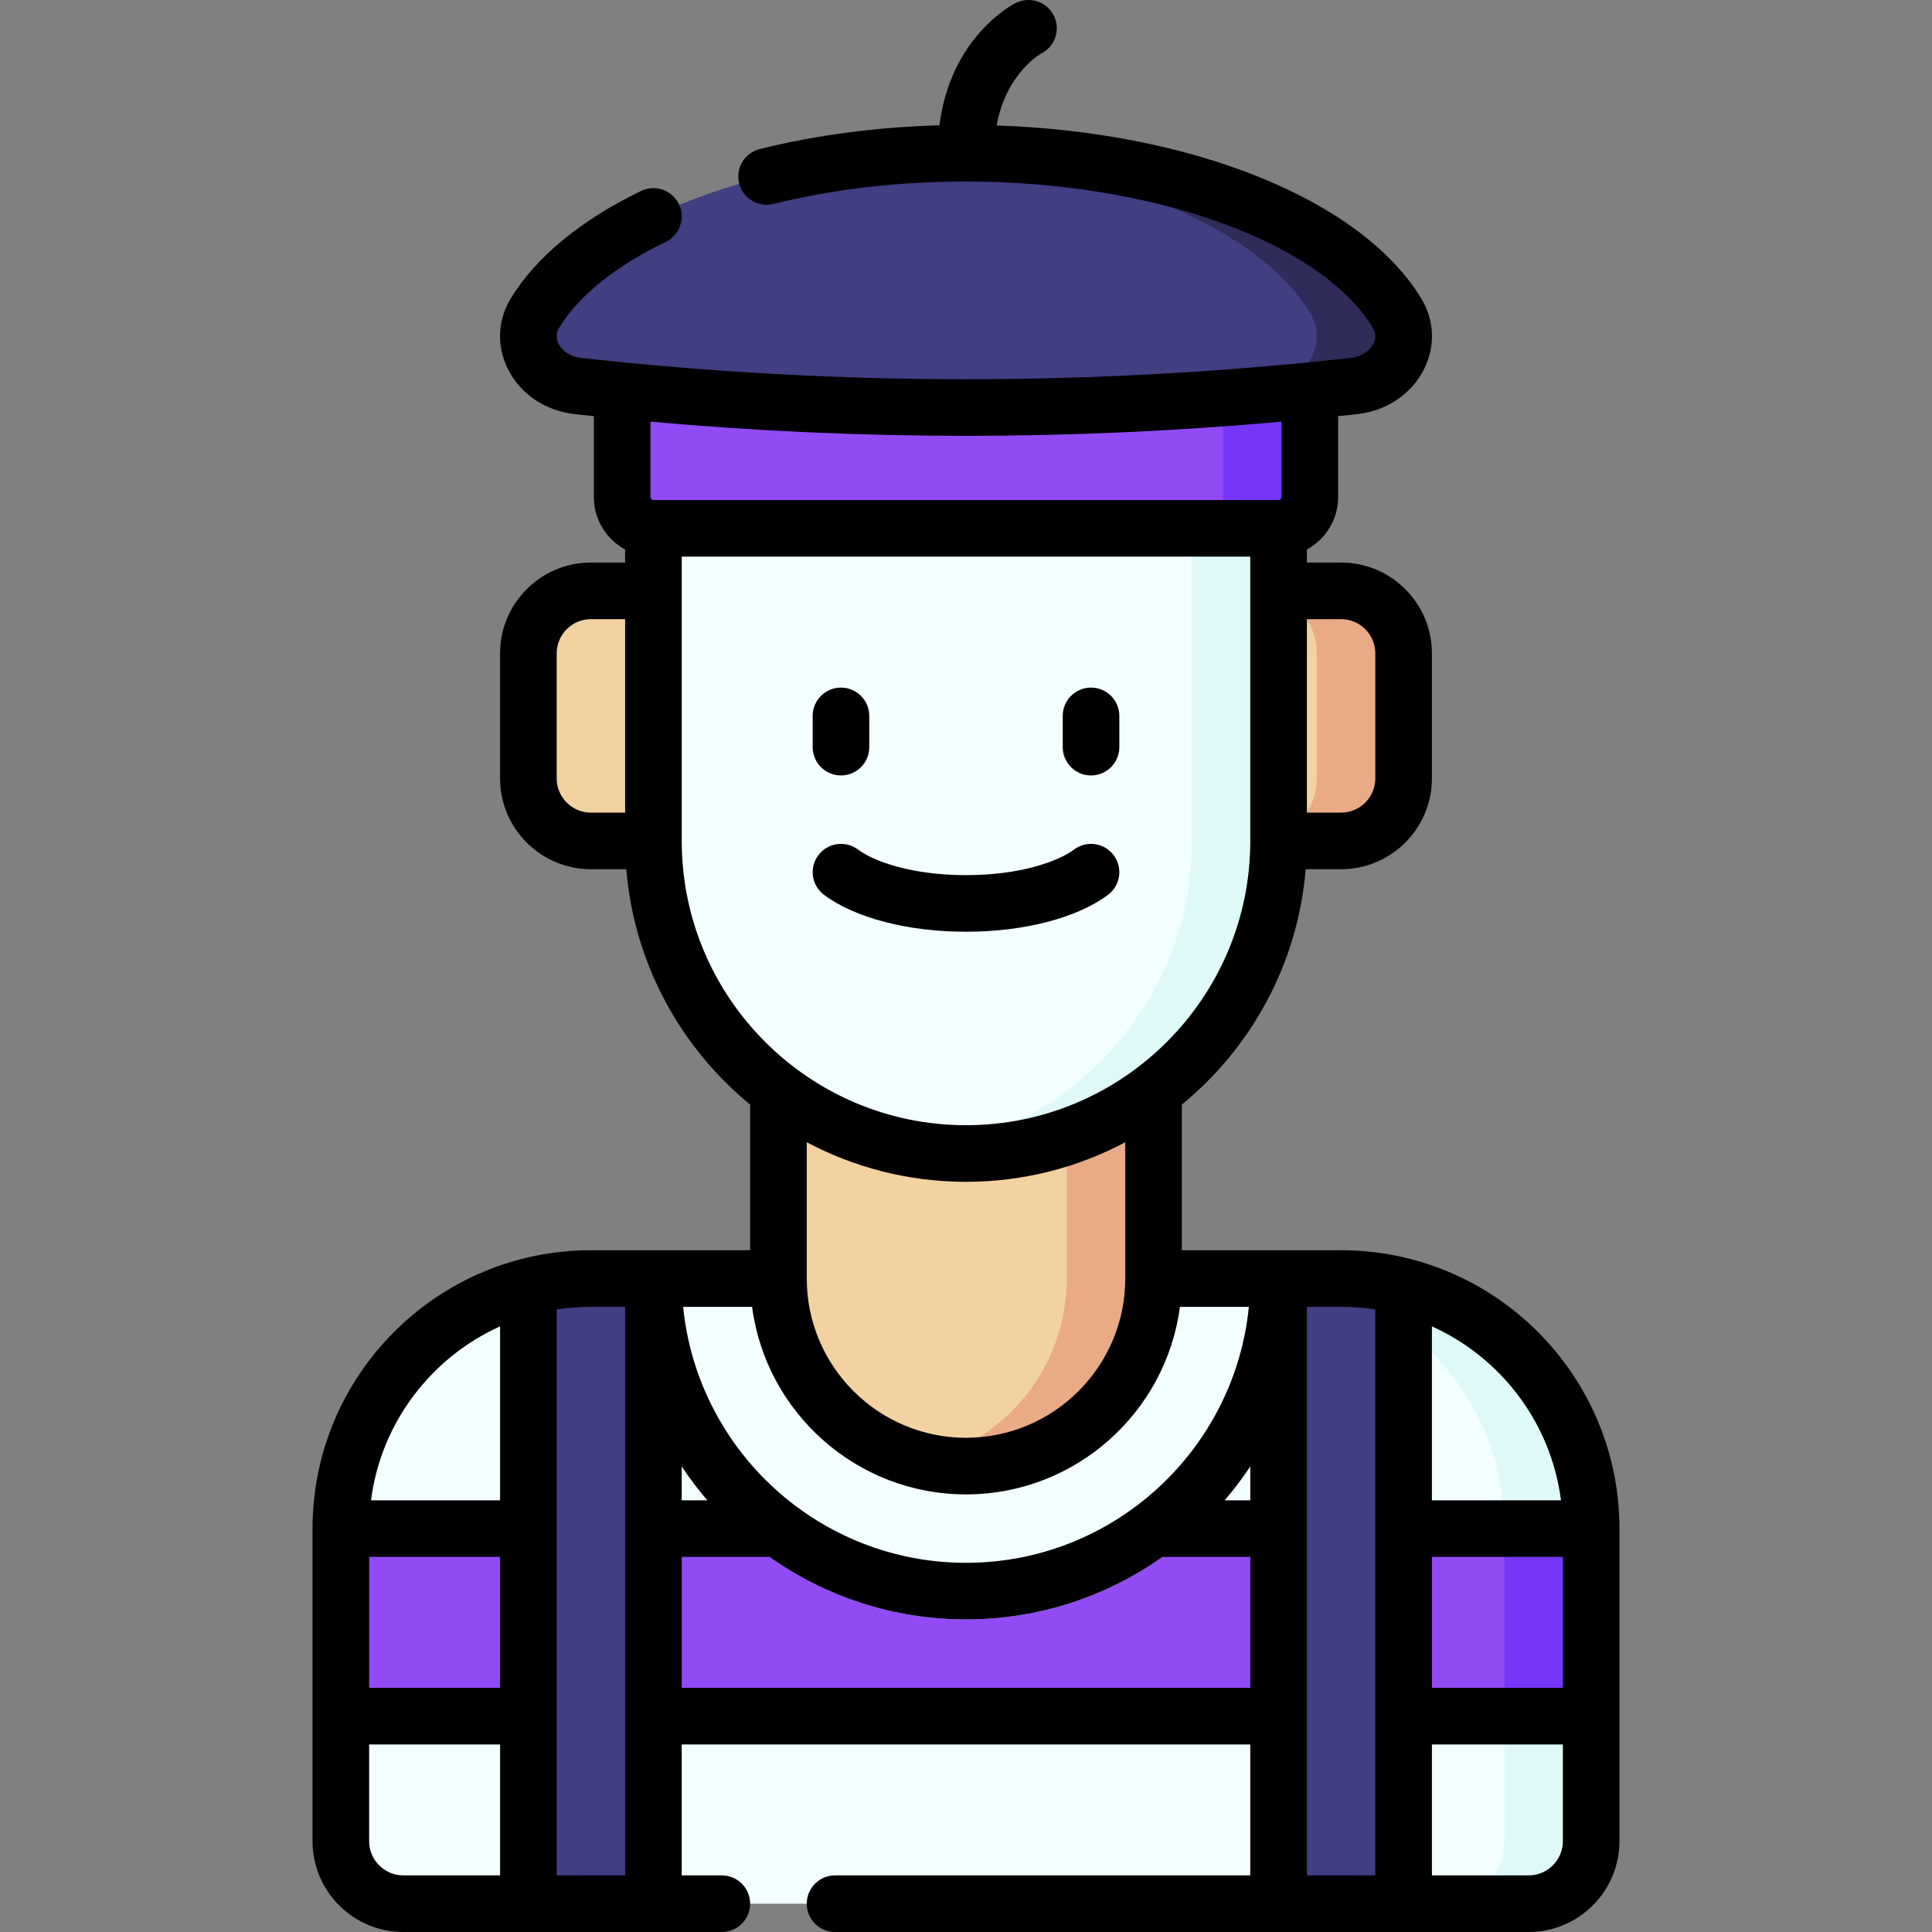 <svg id="Capa_1" enable-background="new 0 0 511.977 511.977" height="512" viewBox="0 0 511.977 511.977" width="512" xmlns="http://www.w3.org/2000/svg"><rect x="0" y="0" width="511.977" height="511.977" fill="#808080" stroke="none"/><g><g><path d="m421.655 454.778-11.5-24.85 11.5-24.85v-.001c0-30.876-21.118-56.82-49.699-64.176l-16.567 7.225-16.567-9.312h-165.667l-16.567 9.49-16.567-7.403c-28.58 7.355-49.699 33.299-49.699 64.176v.003l11.26 24.064-11.26 25.633v33.133c0 9.15 7.417 16.567 16.567 16.567h33.133l16.567-6.886 16.567 6.886h165.667l16.567-10.213 16.567 10.213h33.134c9.15 0 16.567-7.417 16.567-16.567z" fill="#f3ffff"/><g><path d="m421.655 454.778-11.5-24.85 11.5-24.85v-.001c0-30.876-21.118-56.82-49.699-64.176l-10.542 4.598c22.048 10.761 37.241 33.392 37.241 59.578l.001 82.833c0 9.15-7.417 16.567-16.567 16.567h23c9.15 0 16.567-7.417 16.567-16.567z" fill="#dff9f9"/></g><path d="m156.589 222.842c-9.15 0-16.567-7.417-16.567-16.567v-33.134c0-9.149 7.417-16.567 16.567-16.567h198.8c9.15 0 16.567 7.417 16.567 16.567v33.134c0 9.15-7.417 16.567-16.567 16.567z" fill="#f2d2a1"/><path d="m355.389 156.575h-16.567-6.433c9.15 0 16.567 7.417 16.567 16.567v33.134c0 9.15-7.417 16.567-16.567 16.567h6.433 16.567c9.15 0 16.567-7.417 16.567-16.567v-33.134c0-9.15-7.417-16.567-16.567-16.567z" fill="#eaaa85"/><g><path d="m206.29 261.71.001 77.1c0 27.448 22.251 49.7 49.7 49.7s49.7-22.251 49.7-49.7v-77.093z" fill="#f2d2a1"/><path d="m282.69 261.717v77.093c0 23.488-16.299 43.157-38.2 48.348 3.693.875 7.54 1.352 11.5 1.352 27.448 0 49.7-22.251 49.7-49.7v-77.093z" fill="#eaaa85"/></g><path d="m173.157 140.011.001 82.834c0 45.747 37.085 82.832 82.832 82.832s82.833-37.085 82.833-82.832v-82.834z" fill="#f3ffff"/><path d="m315.822 140.011v82.834c0 41.842-31.031 76.419-71.332 82.02 3.761.523 7.596.813 11.501.813 45.747 0 82.832-37.085 82.832-82.832l.001-82.834h-23.002z" fill="#dff9f9"/><path d="m347.105 87.572v44.156c0 4.575-3.709 8.283-8.283 8.283h-165.667c-4.575 0-8.283-3.709-8.283-8.283v-44.156z" fill="#924af5"/><path d="m90.322 454.778v-49.7h115.968l49.7 16.566 49.705-16.566h115.96v49.7z" fill="#924af5"/><path d="m324.105 87.572v44.156c0 4.575-3.709 8.283-8.283 8.283h23c4.575 0 8.283-3.709 8.283-8.283v-44.156z" fill="#7536f9"/><path d="m358.815 102.296c10.361-1.154 16.345-11.244 11.347-19.412-14.976-24.476-60.428-42.273-114.174-42.273s-99.198 17.797-114.173 42.273c-4.998 8.169.986 18.258 11.347 19.412 68.285 7.605 137.368 7.605 205.653 0z" fill="#413e82"/><path d="m370.162 82.884c-14.975-24.476-60.428-42.273-114.174-42.273-3.882 0-7.713.103-11.5.285 48.646 2.331 88.78 19.279 102.674 41.988 4.998 8.168-.986 18.258-11.347 19.412-30.331 3.378-60.82 5.247-91.326 5.624 38.173.472 76.373-1.397 114.326-5.624 10.361-1.154 16.345-11.244 11.347-19.412z" fill="#2f2c59"/><path d="m255.989 429.144c49.809 0 90.332-40.522 90.333-90.33h-15c-.002 41.537-33.795 75.33-75.333 75.33s-75.331-33.793-75.333-75.33h-15c.001 49.808 40.524 90.33 90.333 90.33z" fill="#dff9f9"/><path d="m338.822 338.814v165.663h33.133v-163.576c-5.294-1.363-10.844-2.087-16.564-2.087z" fill="#413e82"/><path d="m140.022 340.901v163.576h33.133v-165.663h-16.569c-5.72 0-11.27.725-16.564 2.087z" fill="#413e82"/><path d="m398.655 405.078h23v49.7h-23z" fill="#7536f9"/><path d="m371.955 351.92v-11.018c-.008-.002-.015-.004-.022-.005-.938-.241-1.886-.455-2.839-.655-.206-.043-.412-.087-.619-.129-.94-.188-1.886-.359-2.84-.507-.162-.025-.325-.046-.487-.07-.877-.129-1.759-.242-2.647-.336-.163-.017-.324-.038-.487-.054-.971-.096-1.948-.169-2.931-.223-.215-.012-.43-.021-.645-.031-1.011-.046-2.025-.077-3.047-.077h-16.569v.316c12.349 1.189 23.707 5.762 33.133 12.789z" fill="#2f2c59"/></g><g><path d="m222.857 205.492c4.142 0 7.5-3.358 7.5-7.5v-8.284c0-4.142-3.358-7.5-7.5-7.5s-7.5 3.358-7.5 7.5v8.284c0 4.142 3.358 7.5 7.5 7.5z"/><path d="m289.123 205.492c4.142 0 7.5-3.358 7.5-7.5v-8.284c0-4.142-3.358-7.5-7.5-7.5s-7.5 3.358-7.5 7.5v8.284c0 4.142 3.358 7.5 7.5 7.5z"/><path d="m216.85 226.64c-2.479 3.319-1.797 8.019 1.521 10.497 8.196 6.121 22.259 9.774 37.619 9.774s29.424-3.654 37.62-9.774c3.319-2.478 4-7.178 1.521-10.497-2.478-3.319-7.178-4.001-10.497-1.521-4.196 3.134-14.215 6.793-28.644 6.793-14.428 0-24.447-3.659-28.643-6.793-3.32-2.478-8.019-1.797-10.497 1.521z"/><path d="m429.154 405.097c0-.007.001-.013.001-.019 0-.013-.002-.025-.002-.038-.02-40.656-33.101-73.726-73.762-73.726l-42.202.001v-38.607c18.399-15.091 30.749-37.293 32.819-62.365h9.379c13.271 0 24.067-10.796 24.067-24.067v-33.134c0-13.27-10.796-24.066-24.067-24.066h-9.065v-3.465c4.928-2.673 8.282-7.894 8.282-13.883v-21.451c1.68-.178 3.362-.339 5.041-.526 7.868-.877 14.522-5.397 17.801-12.092 2.98-6.085 2.657-12.896-.887-18.688-15.955-26.077-60.54-44.006-112.444-45.713 2.466-13.901 11.793-19.072 11.793-19.072l-.001-.003c2.455-1.229 4.145-3.761 4.145-6.694 0-4.136-3.353-7.489-7.489-7.489-1.205 0-2.354.263-3.363.769-.77.385-17.291 8.931-20.255 32.441-16.624.463-32.604 2.57-47.595 6.283-4.02.996-6.473 5.062-5.477 9.083.996 4.022 5.064 6.477 9.083 5.477 15.918-3.943 33.087-5.942 51.03-5.942 49.52 0 93.84 15.909 107.776 38.687.847 1.385.918 2.819.211 4.263-.78 1.593-2.764 3.422-5.991 3.782-67.68 7.537-136.314 7.537-203.992 0-3.228-.359-5.211-2.189-5.991-3.781-.707-1.444-.636-2.878.211-4.263 5.155-8.425 14.907-16.271 28.203-22.691 3.73-1.801 5.294-6.285 3.493-10.015-1.801-3.731-6.287-5.293-10.015-3.493-15.894 7.674-27.815 17.485-34.476 28.371-3.544 5.792-3.867 12.604-.887 18.688 3.279 6.695 9.934 11.215 17.802 12.092 1.678.187 3.36.348 5.04.526v21.451c0 5.991 3.356 11.212 8.285 13.885v3.463h-9.068c-13.271 0-24.067 10.796-24.067 24.066v33.134c0 13.271 10.796 24.067 24.067 24.067h9.383c2.07 25.072 14.42 47.273 32.818 62.364l.001 38.608-42.204-.001c-40.66 0-73.74 33.069-73.762 73.723 0 .014-.002.027-.002.04 0 .007.001.014.001.021l-.001 82.812c0 13.271 10.796 24.067 24.067 24.067h84.401c4.142 0 7.5-3.358 7.5-7.5s-3.358-7.5-7.5-7.5h-10.635v-34.7h150.667v34.7h-110.031c-4.142 0-7.5 3.358-7.5 7.5s3.358 7.5 7.5 7.5h183.799c13.271 0 24.067-10.796 24.067-24.067zm-82.831-241.022h9.065c5 0 9.067 4.067 9.067 9.066v33.134c0 5-4.067 9.067-9.067 9.067h-9.066zm-189.734 51.267c-4.999 0-9.067-4.067-9.067-9.067v-33.134c0-4.999 4.067-9.066 9.067-9.066h9.069l.001 51.267zm-24.067 281.635h-25.633c-4.999 0-9.067-4.067-9.067-9.067v-25.633h34.7zm0-49.7h-34.7l.001-34.7h34.699zm0-49.699h-34.204c2.635-20.582 15.951-37.86 34.204-46.089zm33.133 99.399h-18.133v-149.962c2.955-.46 5.982-.701 9.064-.701h9.069zm213.8-145.489c18.253 8.229 31.569 25.507 34.204 46.089h-34.204zm0 61.09h34.699l.001 34.7h-34.7zm-207.083-280.85v-19.987c27.788 2.488 55.701 3.755 83.617 3.755 27.915 0 55.828-1.266 83.617-3.755v19.987c0 .432-.352.783-.783.783h-165.668c-.432 0-.783-.352-.783-.783zm8.286 91.117-.001-75.335h150.666v9.046c0 .006-.001.012-.001.019 0 .006.001.012.001.019v66.238.011.008c-.003 41.536-33.796 75.327-75.332 75.327-41.539 0-75.333-33.794-75.333-75.333zm117.532 79.849v36.117c0 23.269-18.931 42.2-42.2 42.2s-42.2-18.931-42.2-42.2l-.001-36.118c12.603 6.688 26.966 10.485 42.201 10.485s29.597-3.796 42.2-10.484zm-98.892 43.621c3.688 28.005 27.696 49.696 56.692 49.696 28.995 0 53.004-21.692 56.692-49.696h18.265c-3.778 38.029-35.951 67.83-74.958 67.83-39.006 0-71.18-29.801-74.958-67.83zm-18.643 42.286c2.078 3.134 4.345 6.133 6.787 8.977h-6.787zm150.667 58.676h-150.667v-34.7h23.251c14.729 10.43 32.702 16.566 52.082 16.566 19.381 0 37.354-6.137 52.083-16.566h23.251zm0-49.699h-6.787c2.442-2.844 4.708-5.843 6.787-8.977zm33.133 99.399h-18.133v-42.179c0-.007.001-.014.001-.021s-.001-.014-.001-.021v-49.658c0-.007.001-.014.001-.021s-.001-.014-.001-.021v-58.742h9.069c3.082 0 6.109.242 9.064.701zm40.634 0h-25.633v-34.7h34.7v25.633c0 5-4.068 9.067-9.067 9.067z"/></g></g></svg>
